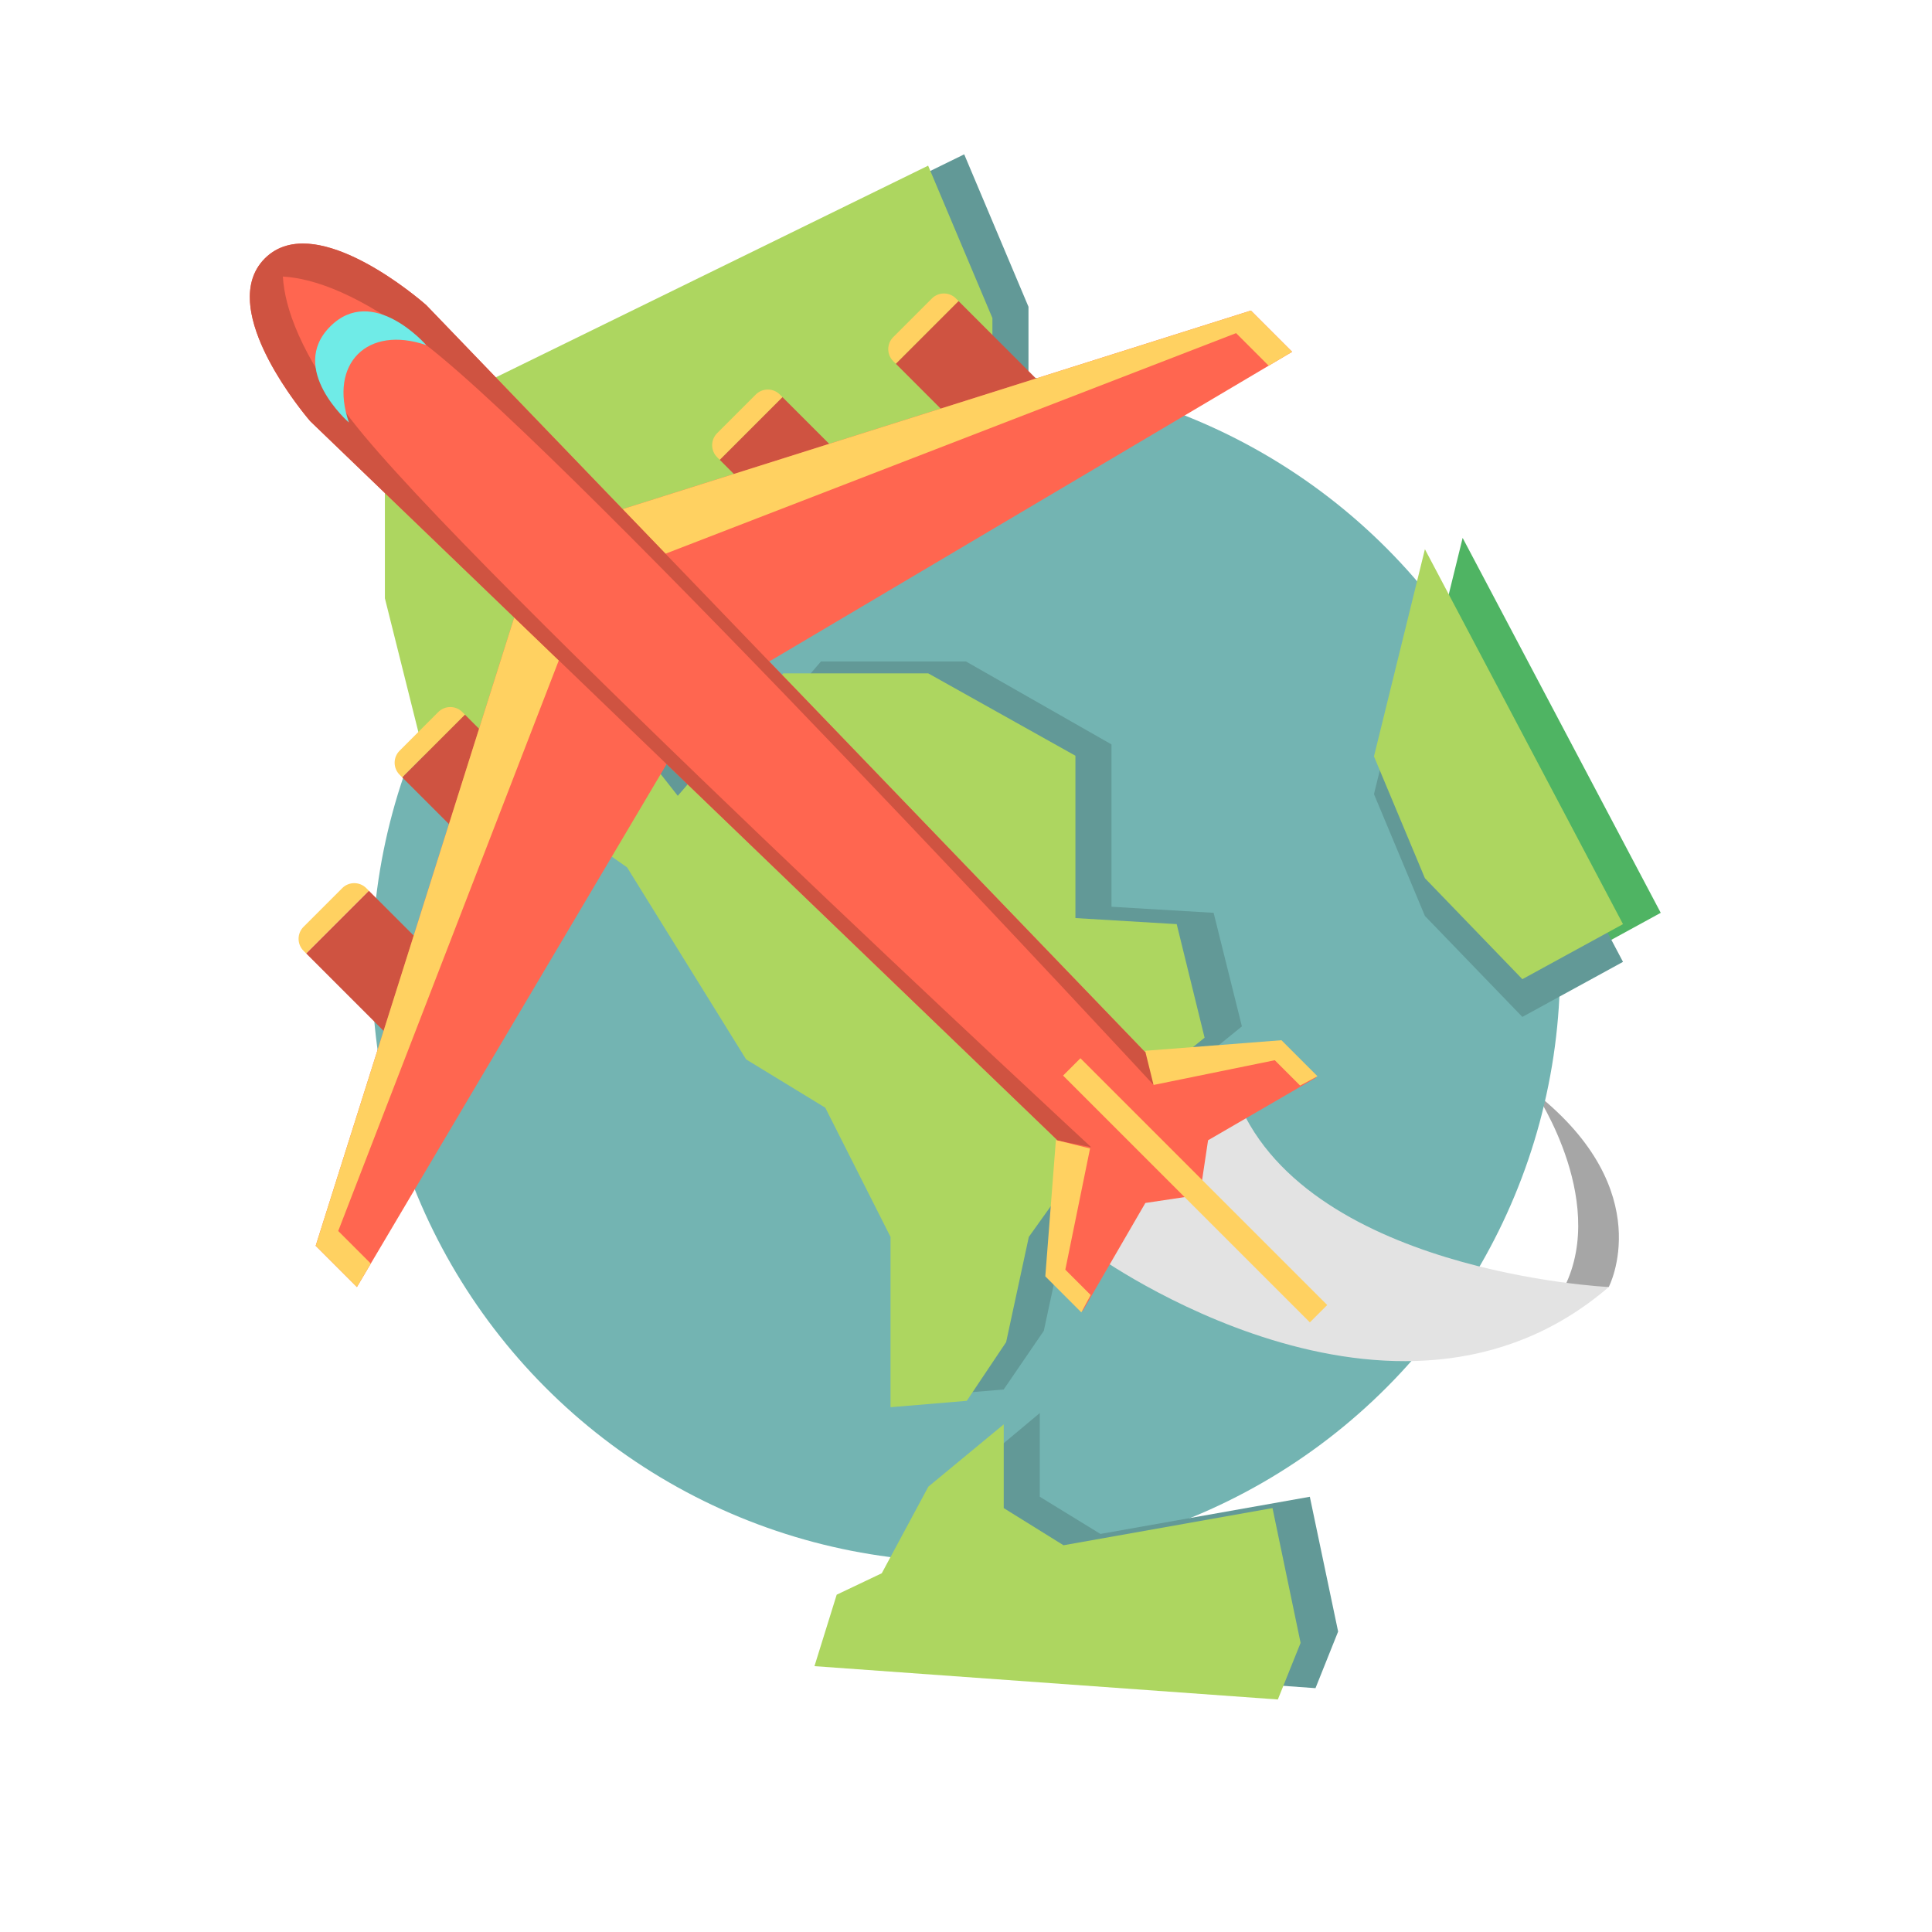 <svg xmlns="http://www.w3.org/2000/svg" version="1.1" xmlns:xlink="http://www.w3.org/1999/xlink" width="512px" height="512px"><svg version="1.1" xmlns="http://www.w3.org/2000/svg" xmlns:xlink="http://www.w3.org/1999/xlink" x="0px" y="0px" width="512px" height="512px" viewBox="0 0 512 512" enable-background="new 0 0 512 512" xml:space="preserve">
<g id="SvgjsG1217">
	<g id="SvgjsG1216">
	</g>
	<g id="SvgjsG1215">
	</g>
	<g id="SvgjsG1214">
	</g>
	<g id="SvgjsG1213">
	</g>
	<g id="SvgjsG1212">
	</g>
	<g id="SvgjsG1211">
	</g>
	<g id="SvgjsG1210">
	</g>
	<g id="SvgjsG1209">
	</g>
	<g id="SvgjsG1208">
	</g>
	<g id="SvgjsG1207">
	</g>
</g>
<g id="SvgjsG1206">
	<g id="SvgjsG1205">
	</g>
	<g id="SvgjsG1204">
	</g>
	<g id="SvgjsG1203">
	</g>
	<g id="SvgjsG1202">
	</g>
	<g id="SvgjsG1201">
	</g>
	<g id="SvgjsG1200">
	</g>
	<g id="SvgjsG1199">
	</g>
	<g id="SvgjsG1198">
	</g>
	<g id="SvgjsG1197">
	</g>
	<g id="SvgjsG1196">
	</g>
</g>
<g id="SvgjsG1195">
	<g id="SvgjsG1194">
	</g>
	<g id="SvgjsG1193">
	</g>
	<g id="SvgjsG1192">
	</g>
	<g id="SvgjsG1191">
	</g>
	<g id="SvgjsG1190">
	</g>
	<g id="SvgjsG1189">
	</g>
	<g id="SvgjsG1188">
	</g>
	<g id="SvgjsG1187">
	</g>
	<g id="SvgjsG1186">
	</g>
	<g id="SvgjsG1185">
	</g>
</g>
<g id="SvgjsG1184">
	<g id="SvgjsG1183">
	</g>
	<g id="SvgjsG1182">
	</g>
	<g id="SvgjsG1181">
	</g>
	<g id="SvgjsG1180">
	</g>
	<g id="SvgjsG1179">
	</g>
	<g id="SvgjsG1178">
	</g>
	<g id="SvgjsG1177">
	</g>
	<g id="SvgjsG1176">
	</g>
	<g id="SvgjsG1175">
	</g>
	<g id="SvgjsG1174">
	</g>
</g>
<g id="SvgjsG1173">
	<g id="SvgjsG1172">
	</g>
	<g id="SvgjsG1171">
	</g>
	<g id="SvgjsG1170">
	</g>
	<g id="SvgjsG1169">
	</g>
	<g id="SvgjsG1168">
	</g>
	<g id="SvgjsG1167">
	</g>
	<g id="SvgjsG1166">
	</g>
	<g id="SvgjsG1165">
	</g>
	<g id="SvgjsG1164">
	</g>
	<g id="SvgjsG1163">
	</g>
	<g id="SvgjsG1162">
	</g>
	<g id="SvgjsG1161">
	</g>
	<g id="SvgjsG1160">
	</g>
	<g id="SvgjsG1159">
	</g>
	<g id="SvgjsG1158">
	</g>
	<g id="SvgjsG1157">
	</g>
	<g id="SvgjsG1156">
	</g>
	<g id="SvgjsG1155">
	</g>
	<g id="SvgjsG1154">
	</g>
	<g id="SvgjsG1153">
	</g>
	<g id="SvgjsG1152">
	</g>
	<g id="SvgjsG1151">
	</g>
	<g id="SvgjsG1150">
	</g>
</g>
<g id="SvgjsG1149">
	<g id="SvgjsG1148">
	</g>
	<g id="SvgjsG1147">
	</g>
	<g id="SvgjsG1146">
	</g>
	<g id="SvgjsG1145">
	</g>
	<g id="SvgjsG1144">
	</g>
	<g id="SvgjsG1143">
	</g>
	<g id="SvgjsG1142">
	</g>
</g>
<g id="SvgjsG1141">
	<g id="SvgjsG1140">
	</g>
	<g id="SvgjsG1139">
	</g>
	<g id="SvgjsG1138">
	</g>
	<g id="SvgjsG1137">
		<path fill="#A6A6A6" d="M426.333,341.075c0,0,13.333-25.407-19.333-51.32c0,0,20.216,30.129,6.441,53.441L426.333,341.075z"></path>
		<circle fill="#73B4B2" cx="256" cy="256.491" r="157.441"></circle>
		<path fill="#E3E3E3" d="M290.315,332.534c0,0,79.352,57.271,136.019,8.54c0,0-81.786-3.9-99.056-51.32"></path>
		<g>
			<defs>
				<circle id="SvgjsCircle1136" cx="256" cy="256.491" r="157.441"></circle>
			</defs>
			<clipPath id="SvgjsClipPath1135">
				<use xlink:href="#SVGID_27_" overflow="visible"></use>
			</clipPath>
			<g clip-path="url(#SVGID_2_)">
				<polygon fill="#629997" points="272.559,81.3 272.559,121.3 209.124,137.55 194.091,165.094 162.559,173.55 189.591,207.824 
					217.559,175.3 256,175.3 294.559,197.277 294.559,240.3 321.619,241.906 329.118,272.002 308.119,289.05 282.621,324.796 
					276.621,352.677 265.982,368.231 245.559,369.927 245.559,324.796 228.483,290.55 207.624,277.752 176.126,226.859 
					134.128,197.448 123.593,202.8 111.559,155.55 111.559,111.397 255.524,40.901 				"></polygon>
				<polygon fill="#4FB463" points="387.615,142.55 374.116,197.448 387.615,229.734 413.441,256.491 440.113,241.906 				"></polygon>
				<polygon fill="#629997" points="225.842,438.547 231.733,419.61 243.677,413.931 255.805,390.978 275.559,374.469 
					275.559,386.3 275.559,396.66 291.62,406.508 347.117,396.66 354.617,432.381 348.617,447.38 				"></polygon>
			</g>
			<g clip-path="url(#SVGID_2_)">
				<g>
					<g>
						<polygon fill="#629997" points="377.615,155.55 364.116,210.448 377.615,242.734 403.441,269.491 430.113,254.906 						"></polygon>
					</g>
					<g>
						<polygon fill="#ADD660" points="263,84.3 263,124.3 199.345,140.55 184.201,168.094 152.614,176.55 179.619,210.9 
							207.559,178.452 246,178.452 285,200.277 285,243.3 311.839,244.906 319.229,275.002 298.175,292.05 272.648,327.796 
							266.635,355.677 256.209,371.231 236,372.927 236,327.796 218.704,293.55 197.735,280.752 166.181,229.859 124.156,200.448 
							113.828,205.8 102,158.55 102,114.397 245.965,43.901 						"></polygon>
					</g>
					<g>
						<polygon fill="#ADD660" points="377.615,145.55 364.116,200.448 377.615,232.734 403.441,259.491 430.113,244.906 						"></polygon>
					</g>
					<g>
						<polygon fill="#ADD660" points="215.842,441.547 221.733,422.61 233.677,416.931 246.026,393.978 266,377.469 266,389.3 
							266,399.66 281.841,409.508 337.228,399.66 344.672,435.381 338.645,450.38 						"></polygon>
					</g>
				</g>
			</g>
		</g>
		<g>
			<g>
				<path fill="#FFD161" d="M122.515,188.693c-1.757-1.757-4.607-1.757-6.364,0l-10.253,10.253c-1.757,1.757-1.757,4.607,0,6.364
					l0.707,0.707l16.617-16.617L122.515,188.693z"></path>
				<path fill="#CF5341" d="M106.605,206.017l22.874,22.874c1.757,1.757,4.607,1.757,6.364,0l10.253-10.253
					c1.757-1.757,1.757-4.607,0-6.364L123.222,189.4L106.605,206.017z"></path>
			</g>
			<g>
				<path fill="#FFD161" d="M97.06,235.362c-1.757-1.757-4.607-1.757-6.364,0l-10.253,10.253c-1.757,1.757-1.757,4.607,0,6.364
					l0.707,0.707l16.617-16.617L97.06,235.362z"></path>
				<path fill="#CF5341" d="M81.15,252.686l22.874,22.874c1.757,1.757,4.607,1.757,6.364,0l10.253-10.253
					c1.757-1.757,1.757-4.607,0-6.364l-22.874-22.874L81.15,252.686z"></path>
			</g>
			<polygon fill="#FF6650" points="139.095,154.715 83.659,330.149 94.585,341.075 180.852,195.411 			"></polygon>
			<polygon fill="#FFD161" points="141.57,157.126 138.715,155.917 83.659,330.149 94.585,341.075 98.267,334.857 89.635,326.225 
				151.328,166.637 			"></polygon>
			<g>
				<path fill="#FFD161" d="M190.044,121.164c-1.757-1.757-1.757-4.607,0-6.364l10.253-10.253c1.757-1.757,4.607-1.757,6.364,0
					l0.707,0.707l-16.617,16.617L190.044,121.164z"></path>
				<path fill="#CF5341" d="M207.368,105.254l22.874,22.874c1.757,1.757,1.757,4.607,0,6.364l-10.253,10.253
					c-1.757,1.757-4.607,1.757-6.364,0l-22.874-22.874L207.368,105.254z"></path>
			</g>
			<g>
				<path fill="#FFD161" d="M236.713,95.709c-1.757-1.757-1.757-4.607,0-6.364l10.253-10.253c1.757-1.757,4.607-1.757,6.364,0
					l0.707,0.707L237.42,96.416L236.713,95.709z"></path>
				<path fill="#CF5341" d="M254.037,79.799l22.874,22.874c1.757,1.757,1.757,4.607,0,6.364l-10.253,10.253
					c-1.757,1.757-4.607,1.757-6.364,0L237.42,96.416L254.037,79.799z"></path>
			</g>
			<polygon fill="#FF6650" points="156.066,137.744 331.5,82.308 342.426,93.234 196.762,179.501 			"></polygon>
			<polygon fill="#FFD161" points="158.477,140.219 157.268,137.364 331.5,82.308 342.426,93.234 336.208,96.916 327.576,88.284 
				167.988,149.977 			"></polygon>
			<path fill="#FF6650" d="M303.399,278.756L112.969,80.859c0,0-29.168-25.986-42.78-12.374s12.021,43.134,12.021,43.134
				l197.897,190.429l-2.736,35.845l9.546,9.546l16.617-28.638l14.142-2.121l0.354-0.354l2.121-14.142l28.638-16.617l-9.546-9.546
				L303.399,278.756z"></path>
			<path fill="#CF5341" d="M112.969,80.859c0,0-22.4-19.955-37.101-15.73c-2.074,0.596-3.996,1.672-5.679,3.355
				c-1.687,1.687-2.769,3.618-3.374,5.706C62.537,88.96,82.21,111.618,82.21,111.618l197.897,190.429l-0.014,0.18l9.098,1.805
				c0,0-165.498-153.129-196.065-192.749C79.623,93.78,75.435,81.523,74.965,73.291c8.232,0.471,20.489,4.658,37.993,18.163
				c39.619,30.567,192.749,196.065,192.749,196.065l-1.747-8.805l-0.56,0.043L112.969,80.859z"></path>
			<polygon fill="#FFD161" points="279.823,302.117 288.875,304.361 282.322,336.478 289.039,343.196 286.564,347.792 
				277.018,338.246 			"></polygon>
			<polygon fill="#FFD161" points="303.468,278.472 305.712,287.524 337.829,280.97 344.547,287.688 349.143,285.213 
				339.597,275.667 			"></polygon>
			
				<rect x="313.543" y="269.192" transform="matrix(0.707 -0.707 0.707 0.707 -130.265 316.397)" fill="#FFD161" width="6.5" height="92.5"></rect>
			<path fill="#6FEBE7" d="M87.514,86.516c-11.314,11.314,4.95,25.456,4.95,25.456c-5.362-15.615,4.891-25.868,20.506-20.506
				C112.969,91.466,98.827,75.202,87.514,86.516z"></path>
		</g>
	</g>
	<g id="SvgjsG1134">
	</g>
	<g id="SvgjsG1133">
	</g>
	<g id="SvgjsG1132">
	</g>
	<g id="SvgjsG1131">
	</g>
	<g id="SvgjsG1130">
	</g>
	<g id="SvgjsG1129">
	</g>
	<g id="SvgjsG1128">
	</g>
	<g id="SvgjsG1127">
	</g>
	<g id="SvgjsG1126">
	</g>
	<g id="SvgjsG1125">
	</g>
	<g id="SvgjsG1124">
	</g>
	<g id="SvgjsG1123">
	</g>
	<g id="SvgjsG1122">
	</g>
	<g id="SvgjsG1121">
	</g>
	<g id="SvgjsG1120">
	</g>
	<g id="SvgjsG1119">
	</g>
	<g id="SvgjsG1118">
	</g>
	<g id="SvgjsG1117">
	</g>
	<g id="SvgjsG1116">
	</g>
	<g id="SvgjsG1115">
	</g>
	<g id="SvgjsG1114">
	</g>
	<g id="SvgjsG1113">
	</g>
	<g id="SvgjsG1112">
	</g>
	<g id="SvgjsG1111">
	</g>
	<g id="SvgjsG1110">
	</g>
	<g id="SvgjsG1109">
	</g>
</g>
</svg><style>@media (prefers-color-scheme: light) { :root { filter: none; } }
@media (prefers-color-scheme: dark) { :root { filter: none; } }
</style></svg>